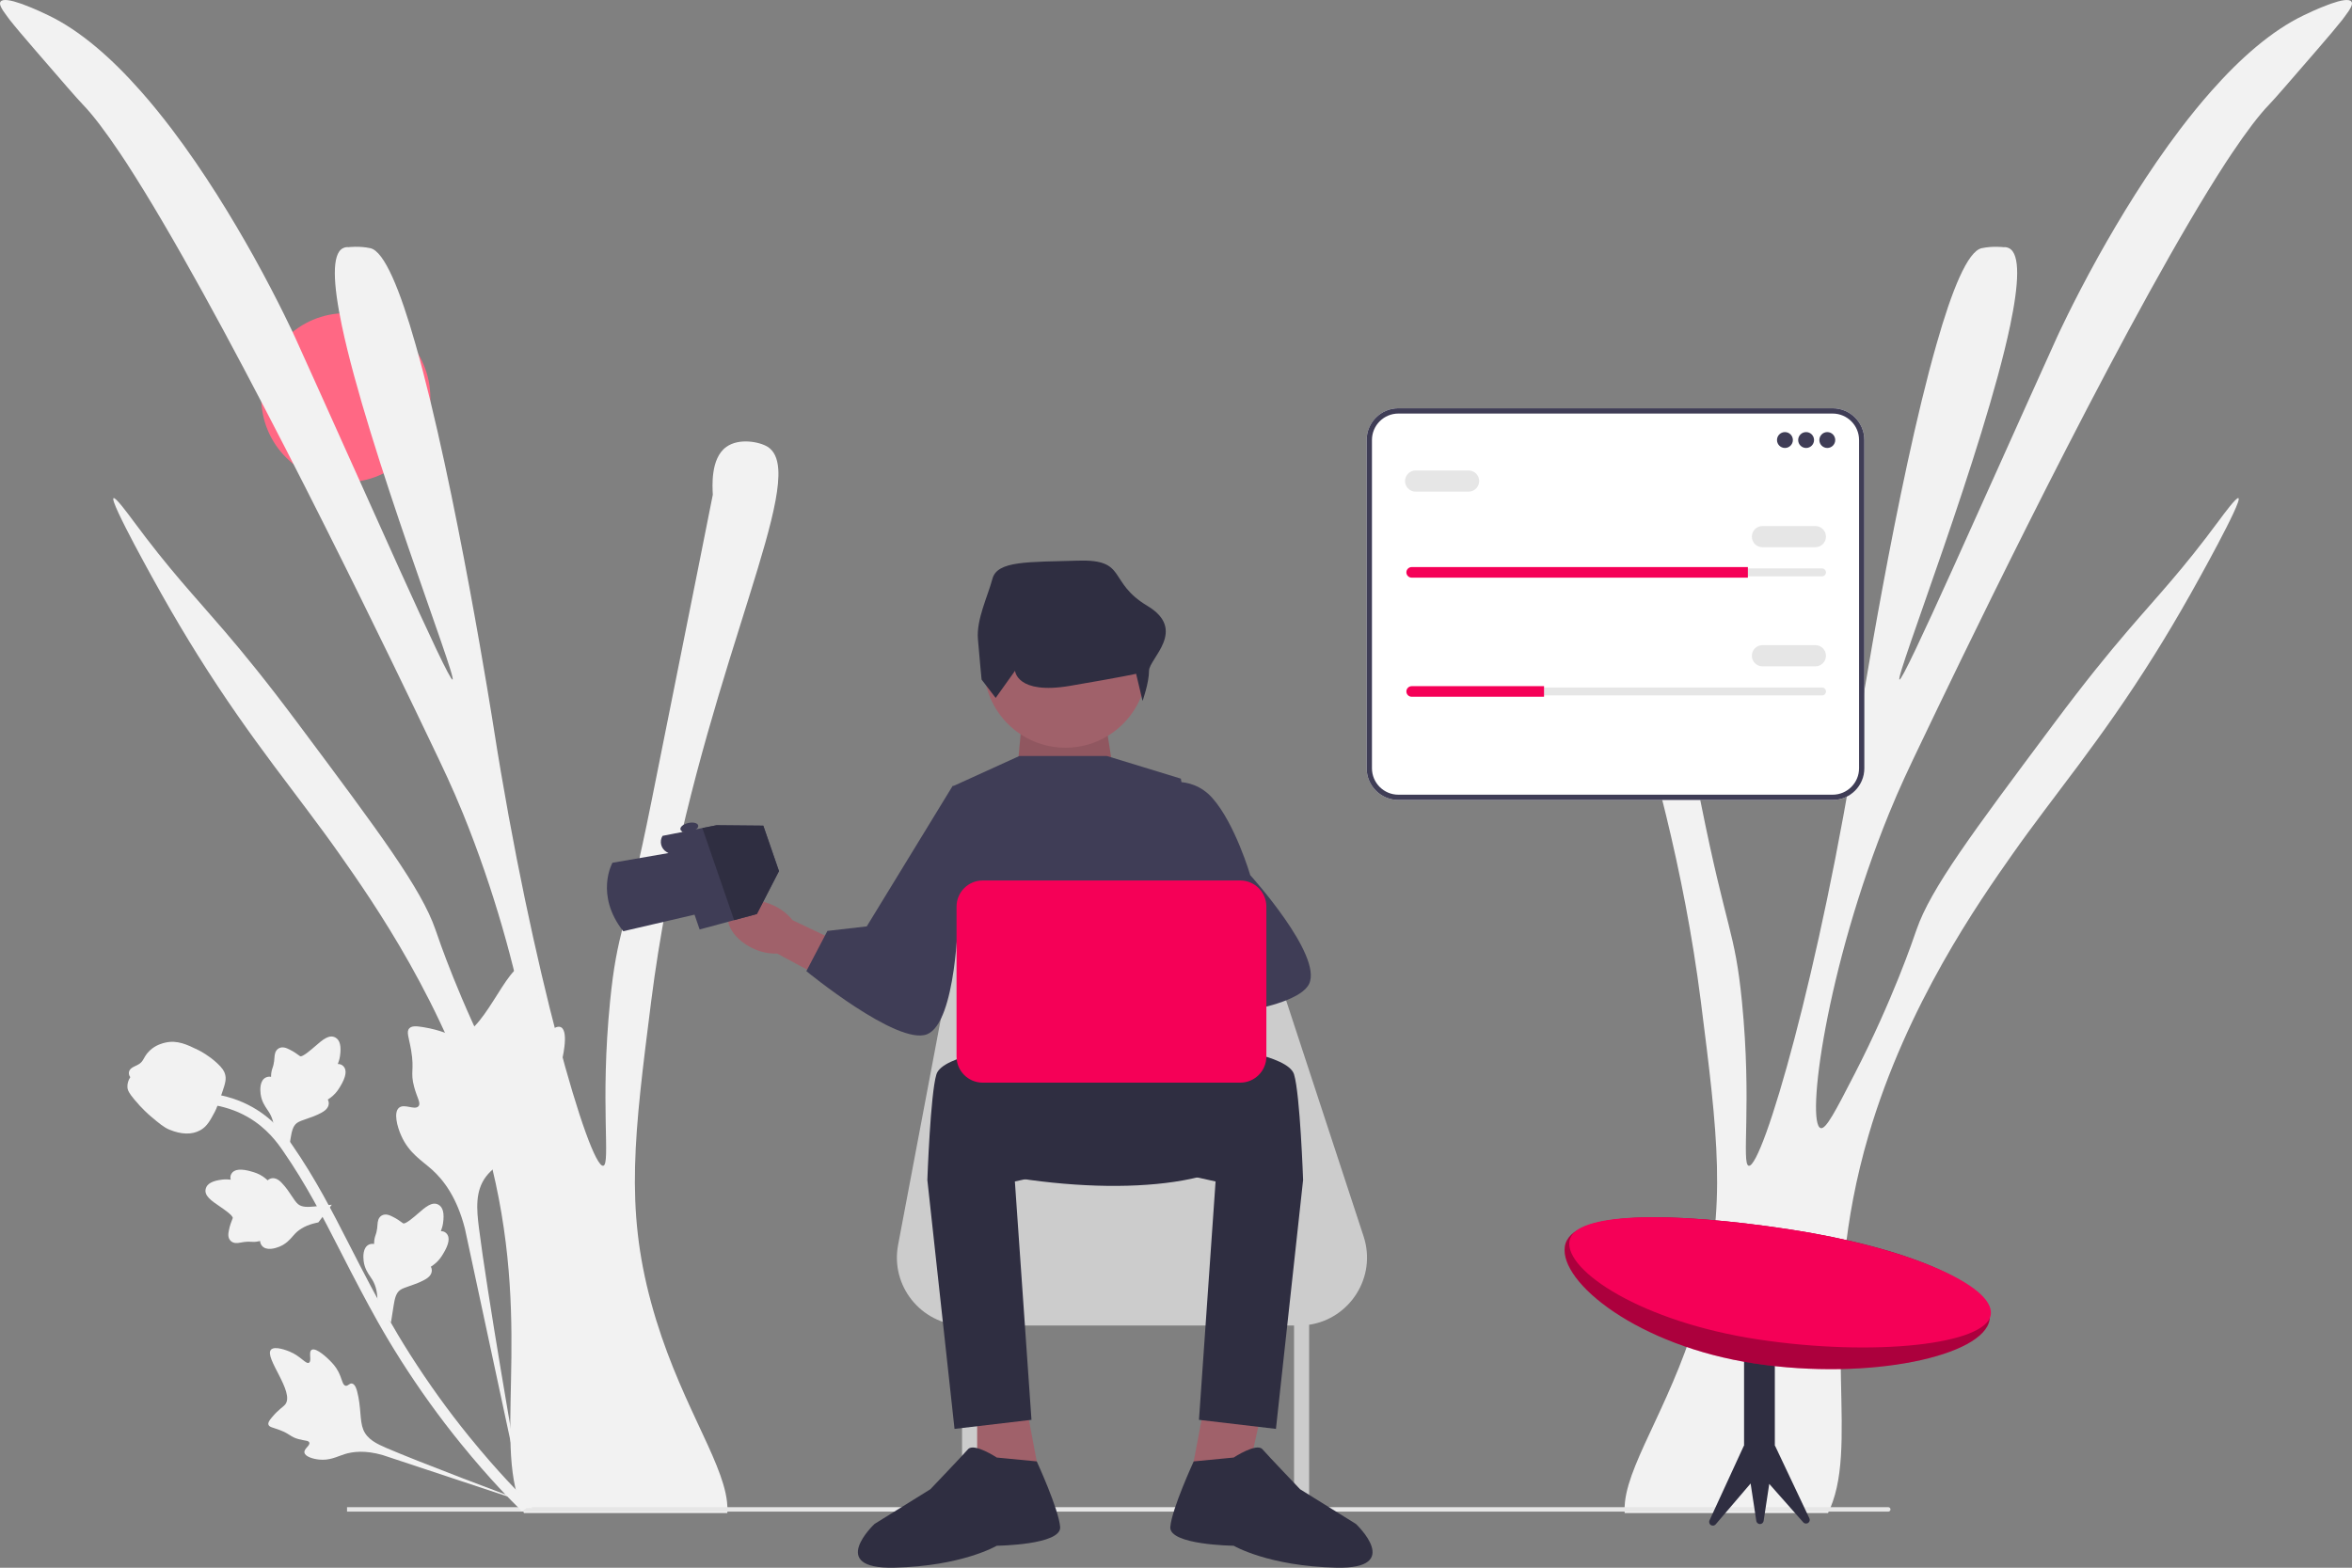<svg xmlns="http://www.w3.org/2000/svg" width="888.461" height="592.32" viewBox="0 0 888.461 592.32" xmlns:xlink="http://www.w3.org/1999/xlink"><rect x="0" y="0" width="888.461" height="592.32" fill="#808080" stroke="none"/><polygon points="422.23 302.16 383.23 302.16 386.23 270.16 417.23 270.16 422.23 302.16" fill="#a0616a"/><polygon points="422.23 302.16 383.23 302.16 386.23 270.16 417.23 270.16 422.23 302.16" opacity=".1"/><g><g><circle cx="130.628" cy="150.262" r="31.937" fill="#ff6884"/><path d="M274.617,567.299c.181,1.526,.233,2.949,.129,4.346h-76.813c-.699-1.397-1.294-2.846-1.811-4.346-9.391-26.984,6.054-71.897-13.531-138.491-14.54-49.415-41.679-88.067-54.33-106.074-15.549-22.146-33.167-42.585-53.58-75.235-4.424-7.063-8.977-14.721-13.686-23.077-1.578-2.794-19.766-35.211-18.11-36.22,.776-.466,5.588,6.08,7.218,8.279,14.385,19.455,22.741,27.967,34.72,41.964,7.27,8.486,15.859,18.964,27.915,35.134,30.917,41.421,46.362,62.118,51.743,77.615,1.423,4.139,9.003,26.544,23.284,54.33,7.296,14.178,10.944,21.266,12.936,20.697,5.64-1.63-1.966-60.333-25.872-119.01-4.088-9.986-7.141-16.377-12.936-28.459-9.417-19.714-61.859-129.281-100.408-194.865-4.838-8.253-9.469-15.782-13.738-22.379-.828-1.242-1.63-2.458-2.406-3.622-5.381-8.02-10.142-14.359-14.1-18.447-2.096-2.173-7.425-8.331-18.11-20.697C8.889,13.826,5.784,10.178,3.689,7.514c-.31-.388-.595-.776-.828-1.112C.325,3.09-.399,1.485,.196,.632,1.05-.584,4.335,.114,7.932,1.382c.388,.129,.802,.285,1.19,.44,3.907,1.449,7.865,3.338,9.184,3.984,12.108,5.821,23.931,16.247,34.875,28.64,4.062,4.579,7.969,9.417,11.746,14.385,12.16,16.04,22.767,33.504,30.787,47.863,9.831,17.696,15.73,30.71,15.73,30.71,27.45,60.617,57.901,129.953,59.505,129.358,1.759-.647-32.003-86.955-41.834-133.834-3.286-15.704-3.881-26.984,.44-29.157,.155-.078,.31-.155,.492-.207,.673-.233,1.294-.207,1.63-.181,0,0,4.01-.517,8.227,.388,5.252,1.138,11.228,15.756,17.049,36.272,15.135,52.882,29.519,144.83,29.519,144.83,14.385,91.974,36.22,166.407,41.395,165.579,2.872-.466-1.242-23.569,2.587-62.092,2.691-27.01,5.743-26.182,15.523-75.028,15.523-77.486,23.284-116.216,23.284-116.422-.078-1.63-.285-4.916,.207-8.331,.517-3.7,1.837-7.58,4.967-9.779,4.76-3.363,12.418-1.914,15.523,0,2.484,1.552,3.751,4.398,4.036,8.486,1.707,25.716-35.237,100.279-48.018,201.075-6.364,50.217-9.857,77.615,0,113.835,9.754,35.91,26.751,58.78,28.64,75.105Z" fill="#f2f2f2"/></g><path d="M613.844,567.299c-.181,1.526-.233,2.949-.129,4.346h76.813c.699-1.397,1.294-2.846,1.811-4.346,9.391-26.984-6.054-71.897,13.531-138.491,14.54-49.415,41.679-88.067,54.33-106.074,15.549-22.146,33.167-42.585,53.58-75.235,4.424-7.063,8.977-14.721,13.686-23.077,1.578-2.794,19.766-35.211,18.11-36.22-.776-.466-5.588,6.08-7.218,8.279-14.385,19.455-22.741,27.967-34.72,41.964-7.27,8.486-15.859,18.964-27.915,35.134-30.917,41.421-46.362,62.118-51.743,77.615-1.423,4.139-9.003,26.544-23.284,54.33-7.296,14.178-10.944,21.266-12.936,20.697-5.64-1.63,1.966-60.333,25.872-119.01,4.088-9.986,7.141-16.377,12.936-28.459,9.417-19.714,61.859-129.281,100.408-194.865,4.838-8.253,9.469-15.782,13.738-22.379,.828-1.242,1.63-2.458,2.406-3.622,5.381-8.02,10.142-14.359,14.1-18.447,2.096-2.173,7.425-8.331,18.11-20.697,4.243-4.916,7.348-8.564,9.443-11.228,.31-.388,.595-.776,.828-1.112,2.536-3.311,3.26-4.916,2.665-5.769-.854-1.216-4.139-.517-7.736,.75-.388,.129-.802,.285-1.19,.44-3.907,1.449-7.865,3.338-9.184,3.984-12.108,5.821-23.931,16.247-34.875,28.64-4.062,4.579-7.969,9.417-11.746,14.385-12.16,16.04-22.767,33.504-30.787,47.863-9.831,17.696-15.73,30.71-15.73,30.71-27.45,60.617-57.901,129.953-59.505,129.358-1.759-.647,32.003-86.955,41.834-133.834,3.286-15.704,3.881-26.984-.44-29.157-.155-.078-.31-.155-.492-.207-.673-.233-1.294-.207-1.63-.181,0,0-4.01-.517-8.227,.388-5.252,1.138-11.228,15.756-17.049,36.272-15.135,52.882-29.519,144.83-29.519,144.83-14.385,91.974-36.22,166.407-41.395,165.579-2.872-.466,1.242-23.569-2.587-62.092-2.691-27.01-5.743-26.182-15.523-75.028-15.523-77.486-23.284-116.216-23.284-116.422,.078-1.63,.285-4.916-.207-8.331-.517-3.7-1.837-7.58-4.967-9.779-4.76-3.363-12.418-1.914-15.523,0-2.484,1.552-3.751,4.398-4.036,8.486-1.707,25.716,35.237,100.279,48.018,201.075,6.364,50.217,9.857,77.615,0,113.835-9.754,35.91-26.751,58.78-28.64,75.105Z" fill="#f2f2f2"/><path d="M714.128,570.285h0c0,.464-.376,.84-.84,.84H131.088v-1.68H713.288c.464,0,.84,.376,.84,.84Z" fill="#e6e6e6"/><polygon points="366.268 534.679 372.823 564.09 393.344 561.24 387.644 531.03 366.268 534.679" fill="#a0616a"/><polygon points="476.281 534.679 469.725 564.09 449.205 561.24 454.905 531.03 476.281 534.679" fill="#a0616a"/><path d="M515.091,467.111l-36.933-112.5c-8.262-25.167-31.755-42.181-58.244-42.181h-0c-29.464,0-54.76,20.961-60.235,49.911l-20.425,108.009c-2.925,15.466,8.604,29.798,24.164,30.438v73.847h5.7v-73.817h119.703v73.817h5.7v-74.109c15.4-2.282,25.615-18.047,20.57-33.416Z" fill="#ccc"/><path d="M438.66,390.521l-69.542,2.28s-26.221,46.741,19.95,53.011c46.171,6.27,86.642-.57,88.352-20.52s-12.54-35.341-38.761-34.771Z" fill="#2f2e41"/><path d="M382.228,395.652s-26.221,2.85-28.501,10.26c-2.28,7.41-3.42,39.901-3.42,39.901l10.26,94.052,29.071-3.42-6.27-90.062,33.631-7.41-34.771-43.321Z" fill="#2f2e41"/><path d="M376.528,550.695s-8.626-5.7-10.868-3.135-14.212,15.105-14.212,15.105l-21.09,13.11s-18.24,17.1,7.41,16.53c25.651-.57,38.761-8.292,38.761-8.292,0,0,24.511-.258,23.941-7.098-.57-6.84-8.841-24.768-8.841-24.768l-15.1-1.453Z" fill="#2f2e41"/><path d="M460.32,395.652s26.221,2.85,28.501,10.26,3.42,39.901,3.42,39.901l-10.26,94.052-29.071-3.42,6.27-90.062-33.631-7.41,34.771-43.321Z" fill="#2f2e41"/><path d="M466.02,550.695s8.626-5.7,10.868-3.135,14.212,15.105,14.212,15.105l21.09,13.11s18.24,17.1-7.41,16.53-38.761-8.292-38.761-8.292c0,0-24.511-.258-23.941-7.098,.57-6.84,8.841-24.768,8.841-24.768l15.1-1.453Z" fill="#2f2e41"/><path d="M418.139,285.639h-33.09l-25.051,11.4,5.7,75.242s-7.105,22.875,1.578,24.263c8.683,1.388,56.564,9.938,69.674,2.528,13.11-7.41,24.511-5.13,24.511-5.13l-15.39-99.752-27.931-8.55Z" fill="#3f3d56"/><circle cx="402.464" cy="251.723" r="30.781" fill="#a0616a"/><path d="M370.797,256.761l5.317,6.932,7.317-10.26s.61,9.12,20.732,5.7,25.001-4.56,25.001-4.56l2.439,10.26s2.439-6.84,2.439-11.4,14.634-15.39-.61-24.511-7.317-17.67-26.22-17.1c-18.903,.57-30.488,0-32.318,6.84-1.829,6.84-6.098,15.39-5.488,22.801s1.39,15.298,1.39,15.298Z" fill="#2f2e41"/><path id="uuid-7ddbc389-7cdc-46c2-935f-0ff8b929a928-572" d="M429.029,391.708c-7.41,2.462-14.687,.633-16.253-4.083-1.566-4.716,3.172-10.534,10.586-12.995,2.948-1.024,6.098-1.327,9.187-.884l31.53-10.033,4.393,14.896-31.549,8.309c-2.211,2.204-4.917,3.846-7.893,4.789Z" fill="#a0616a"/><g><path id="uuid-04944d89-6e1c-4a13-b790-56aa68a198ee-573" d="M284.561,358.393c-7.095-3.26-11.164-9.564-9.089-14.079,2.076-4.515,9.509-5.531,16.607-2.269,2.853,1.264,5.362,3.194,7.316,5.626l29.888,14.194-6.96,13.884-28.726-15.467c-3.12,.101-6.219-.547-9.037-1.889Z" fill="#a0616a"/><path d="M359.895,296.879s11.86,4.84,11.492,17.758-9.434,30.971-9.434,30.971c0,0-.633,40.754-11.775,45.165s-45.576-23.86-45.576-23.86l7.953-15.192,14.864-1.715,32.476-53.127Z" fill="#3f3d56"/></g><path d="M437.52,296.469s11.97-4.56,20.52,5.13,14.25,29.071,14.25,29.071c0,0,27.361,30.211,22.23,41.041-5.13,10.83-49.591,13.68-49.591,13.68l-4.56-16.53,9.69-11.4-12.54-60.991Z" fill="#3f3d56"/><path d="M468.497,409.047h-97.296c-5.443,0-9.87-4.428-9.87-9.87v-56.641c0-5.442,4.428-9.87,9.87-9.87h97.296c5.443,0,9.87,4.428,9.87,9.87v56.641c0,5.442-4.428,9.87-9.87,9.87Z" fill="#f50057"/><g><path d="M211.919,388.118c-2.41-1.265-6.209,4.021-8.264,2.792-2.048-1.225,1.011-6.899-.141-14.846-.208-1.433-1.517-10.463-5.156-11.256-6.898-1.502-16.1,27.913-26.502,26.554-2.283-.298-4.866-2.11-11.939-3.278-2.814-.465-4.365-.501-5.272,.427-1.287,1.317-.153,3.427,.683,8.434,1.254,7.51-.416,8.039,1.11,13.706,1.133,4.207,2.649,6.125,1.652,7.295-1.41,1.655-5.356-1.116-7.38,.598-2.066,1.749-.737,6.988,.854,10.543,2.985,6.672,7.759,9.346,11.653,12.852,4.231,3.81,9.401,10.385,12.421,22.341l22.97,107.095c-4.228-22.275-14.755-83.991-17.699-107.522-.85-6.793-1.494-13.817,2.68-19.319,4.019-5.297,12.021-8.545,19.891-16.468,.919-.925,3.445-3.533,2.736-5.528-.586-1.649-2.849-1.376-3.419-2.907-.765-2.054,2.686-4.211,5.643-8.947,2.085-3.339,2.864-6.262,3.534-8.776,.202-.758,3.153-12.108-.056-13.791l-0,0Z" fill="#f2f2f2"/><path d="M117.726,510.004c-1.316,.818,.182,4.207-1.014,4.861-1.192,.652-3.095-2.487-7.327-4.214-.763-.311-5.573-2.275-7.012-.717-2.728,2.952,9.054,15.956,5.386,20.669-.805,1.034-2.44,1.779-5.054,4.914-1.04,1.247-1.505,1.998-1.311,2.71,.275,1.012,1.638,1.064,4.337,2.098,4.047,1.552,3.825,2.524,7.047,3.41,2.392,.658,3.77,.467,4.057,1.294,.406,1.17-2.093,2.307-1.836,3.795,.262,1.518,3.217,2.378,5.421,2.623,4.136,.46,6.826-1.112,9.67-2.011,3.091-.977,7.809-1.618,14.549,.35l59.191,19.626c-12.153-4.352-45.481-16.992-57.879-22.337-3.579-1.543-7.213-3.253-8.708-6.89-1.44-3.501-.726-8.365-2.343-14.514-.189-.718-.74-2.71-1.924-2.938-.978-.188-1.497,1.001-2.413,.839-1.229-.217-1.292-2.534-2.763-5.351-1.037-1.987-2.247-3.213-3.288-4.267-.314-.318-5.033-5.041-6.785-3.952l0,0Z" fill="#f2f2f2"/><path d="M147.687,499.69l-5.168-6.606,.032-.762c.147-3.523-.493-6.48-1.904-8.792-.224-.368-.467-.724-.715-1.087-.981-1.438-2.2-3.225-2.563-5.961-.199-1.527-.394-5.227,2.088-6.284,.664-.291,1.3-.295,1.854-.183,.001-.114,.003-.229,.005-.353,.042-1.515,.317-2.323,.583-3.101,.203-.598,.414-1.215,.57-2.465,.069-.548,.1-1.012,.127-1.402,.083-1.181,.249-2.63,1.612-3.447,1.488-.823,2.982-.094,3.972,.389,1.766,.859,2.799,1.627,3.484,2.136,.25,.186,.532,.395,.641,.446,.888,.398,4.281-2.577,5.564-3.689,2.876-2.51,5.364-4.682,7.753-3.365,1.71,.941,2.28,3.228,1.734,6.982-.171,1.169-.497,2.178-.823,3.013,.691-.01,1.428,.174,2.059,.787h0c1.492,1.454,1.075,4.088-1.231,7.836-.571,.933-1.343,2.185-2.744,3.422-.66,.582-1.306,1.022-1.864,1.39,.191,.336,.333,.74,.359,1.23,.078,1.441-.829,2.709-2.748,3.722-2.094,1.144-4.003,1.786-5.685,2.355-1.468,.498-2.731,.931-3.565,1.526-1.533,1.125-1.981,3.183-2.408,5.758l-1.019,6.504-0,0Z" fill="#f2f2f2"/><path d="M125.337,455.171l-5.079,6.674-.745,.163c-3.445,.751-6.143,2.121-8.022,4.072-.299,.31-.581,.636-.87,.967-1.142,1.313-2.561,2.946-5.116,3.991-1.427,.58-4.956,1.707-6.608-.426-.45-.569-.615-1.183-.647-1.747-.11,.028-.222,.055-.342,.085-1.476,.343-2.328,.282-3.147,.223-.63-.045-1.28-.092-2.529,.073-.548,.073-1.004,.16-1.388,.233-1.163,.219-2.607,.427-3.744-.685-1.173-1.231-.847-2.861-.632-3.941,.383-1.926,.864-3.12,1.182-3.912,.117-.289,.247-.615,.269-.734,.16-.96-3.579-3.487-4.98-4.447-3.157-2.145-5.889-4.001-5.221-6.646,.477-1.893,2.544-3.024,6.314-3.448,1.174-.131,2.233-.072,3.123,.032-.185-.666-.194-1.426,.239-2.192h0c1.028-1.812,3.682-2.077,7.892-.797,1.048,.316,2.454,.745,4.006,1.786,.73,.491,1.32,1.004,1.817,1.451,.277-.27,.631-.51,1.099-.659,1.375-.441,2.831,.115,4.297,1.714,1.638,1.735,2.743,3.419,3.72,4.902,.854,1.294,1.593,2.405,2.38,3.061,1.477,1.198,3.581,1.109,6.18,.869l6.55-.664-0,0Z" fill="#f2f2f2"/><path d="M108.766,436.54l-5.168-6.606,.032-.762c.147-3.523-.493-6.48-1.904-8.792-.224-.368-.467-.724-.715-1.087-.981-1.438-2.2-3.225-2.563-5.961-.199-1.527-.394-5.227,2.088-6.284,.664-.291,1.3-.295,1.854-.183,.001-.114,.003-.229,.005-.353,.042-1.515,.317-2.323,.583-3.101,.203-.598,.414-1.215,.57-2.465,.069-.548,.1-1.012,.127-1.402,.083-1.181,.249-2.63,1.612-3.447,1.488-.823,2.982-.094,3.972,.389,1.766,.859,2.799,1.627,3.484,2.136,.25,.186,.532,.395,.641,.446,.888,.398,4.281-2.577,5.564-3.689,2.876-2.51,5.364-4.682,7.753-3.365,1.71,.941,2.28,3.228,1.734,6.982-.171,1.169-.497,2.178-.823,3.013,.691-.01,1.428,.174,2.059,.787h0c1.492,1.454,1.075,4.088-1.231,7.836-.571,.933-1.343,2.185-2.744,3.422-.66,.582-1.306,1.022-1.864,1.39,.191,.336,.333,.74,.359,1.23,.078,1.441-.829,2.709-2.748,3.722-2.094,1.144-4.003,1.786-5.685,2.355-1.468,.498-2.731,.931-3.565,1.526-1.533,1.125-1.981,3.183-2.408,5.758l-1.019,6.504-0,0Z" fill="#f2f2f2"/><path d="M200.912,569.795l-2.061-.015-1.418-1.495,1.418,1.495-1.611,1.267c-.127-.144-.449-.456-.948-.948-2.731-2.694-11.048-10.891-22.392-24.88-7.919-9.765-15.424-20.197-22.31-31.01-6.897-10.83-11.479-19.423-15.163-26.329-2.778-5.209-5.341-10.219-7.835-15.102-6.667-13.042-12.967-25.361-21.675-37.93-1.943-2.807-5.989-8.648-13.479-12.9-4.345-2.466-9.204-4.038-14.442-4.667l.492-4.095c5.785,.699,11.164,2.442,15.988,5.18,8.305,4.715,12.714,11.079,14.833,14.137,8.862,12.791,15.221,25.229,21.952,38.398,2.487,4.864,5.038,9.853,7.804,15.041,3.649,6.842,8.192,15.36,15.001,26.05,6.803,10.685,14.217,20.988,22.035,30.631,11.202,13.812,19.396,21.886,22.087,24.538,1.436,1.417,1.737,1.714,1.727,2.633l-0-0Z" fill="#f2f2f2"/><path d="M75.995,426.822c-.144,.089-.292,.175-.445,.256-3.087,1.68-6.956,1.597-11.499-.245-2.134-.869-3.839-2.309-7.24-5.182-.525-.442-3.152-2.709-6.081-6.251-1.915-2.313-2.523-3.399-2.598-4.644-.085-1.385,.368-2.666,1.08-3.781-.251-.308-.429-.677-.501-1.119-.304-1.831,1.404-2.619,2.321-3.057,.469-.213,1.056-.476,1.623-.868,.894-.613,1.22-1.192,1.717-2.065,.475-.836,1.065-1.876,2.223-2.963,2.275-2.154,4.919-2.762,5.79-2.963,4.574-1.074,8.262,.723,12.533,2.804,.854,.419,3.873,2,6.959,4.817,2.226,2.032,2.803,3.189,3.093,4.136,.601,1.941,.173,3.529-1.111,7.242-1.337,3.883-2.01,5.829-2.758,7.222-1.747,3.237-2.844,5.27-5.105,6.663l0,0Z" fill="#f2f2f2"/></g><g><path d="M235.426,351.842l26.933-6.261,1.93,5.595,13.029-3.519,8.593-2.322,8.346-16.214-5.922-17.164-17.634-.165-5.392,1.06-15.041,2.959h0c-1.274,2.106-.578,4.847,1.546,6.091l.697,.408-21.162,3.664s-6.76,12.03,4.076,25.868Z" fill="#3f3d56"/><polygon points="265.31 312.852 277.318 347.657 285.912 345.335 294.258 329.121 288.336 311.957 270.703 311.791 265.31 312.852" fill="#2f2e41"/><ellipse cx="260.383" cy="312.624" rx="3.438" ry="1.719" transform="translate(-61.412 63.665) rotate(-12.482)" fill="#3f3d56"/></g><g><path d="M683.442,573.548l-12.924-27.314-.077,.056v-35.501h-11.625v35.501l-.077-.056-12.924,28.089c-.383,.673-.149,1.529,.524,1.912,.57,.325,1.29,.211,1.732-.275l13.219-15.468,2.139,14.084c.085,.77,.778,1.324,1.548,1.239,.652-.072,1.167-.587,1.239-1.239l2.116-13.929,12.855,14.538c.521,.573,1.408,.615,1.98,.094,.486-.442,.6-1.161,.275-1.732Z" fill="#2f2e41"/><path d="M591.121,470.963c-2.058,13.617,27.724,37.554,71.631,44.191s86.743-2.949,88.801-16.566-32.075-27.524-75.982-34.161-82.392-7.081-84.45,6.536Z" fill="#f50057"/><path d="M591.121,470.963c-2.058,13.617,27.724,37.554,71.631,44.191s86.743-2.949,88.801-16.566-32.075-27.524-75.982-34.161-82.392-7.081-84.45,6.536Z" isolation="isolate" opacity=".3"/><path d="M592.851,468.97c-1.695,11.215,27.367,30.464,71.274,37.1s86.182,1.894,87.877-9.321-32.524-25.686-76.431-32.323-81.025-6.671-82.72,4.543Z" fill="#f50057"/></g><g><path d="M692.277,302.252h-164.047c-6.604,0-11.977-5.373-11.977-11.977v-124.047c0-6.604,5.373-11.977,11.977-11.977h164.047c6.604,0,11.977,5.373,11.977,11.977v124.047c0,6.604-5.373,11.977-11.977,11.977Z" fill="#fff"/><path d="M692.277,302.252h-164.047c-6.604,0-11.977-5.373-11.977-11.977v-124.047c0-6.604,5.373-11.977,11.977-11.977h164.047c6.604,0,11.977,5.373,11.977,11.977v124.047c0,6.604-5.373,11.977-11.977,11.977Zm-164.047-146c-5.501,0-9.977,4.476-9.977,9.977v124.047c0,5.501,4.476,9.977,9.977,9.977h164.047c5.501,0,9.977-4.476,9.977-9.977v-124.047c0-5.501-4.476-9.977-9.977-9.977h-164.047Z" fill="#3f3d56"/><circle cx="674.254" cy="166.252" r="3" fill="#3f3d56"/><circle cx="682.254" cy="166.252" r="3" fill="#3f3d56"/><circle cx="690.254" cy="166.252" r="3" fill="#3f3d56"/><path d="M533.254,214.752c-.827,0-1.5,.673-1.5,1.5,0,.403,.156,.776,.438,1.052,.285,.292,.659,.448,1.062,.448h155c.827,0,1.5-.673,1.5-1.5,0-.403-.156-.776-.438-1.052-.285-.292-.659-.448-1.062-.448h-155Z" fill="#e6e6e6"/><path d="M660.254,214.252v4h-127c-.55,0-1.05-.22-1.41-.59-.37-.36-.59-.86-.59-1.41,0-1.1,.9-2,2-2h127Z" fill="#f50057"/><path d="M685.754,206.752h-20c-2.206,0-4-1.794-4-4s1.794-4,4-4h20c2.206,0,4,1.794,4,4s-1.794,4-4,4Z" fill="#e6e6e6"/><path d="M554.754,185.752h-20c-2.206,0-4-1.794-4-4s1.794-4,4-4h20c2.206,0,4,1.794,4,4s-1.794,4-4,4Z" fill="#e6e6e6"/><path d="M533.254,259.752c-.827,0-1.5,.673-1.5,1.5,0,.403,.156,.776,.438,1.052,.285,.292,.659,.448,1.062,.448h155c.827,0,1.5-.673,1.5-1.5,0-.403-.156-.776-.438-1.052-.285-.292-.659-.448-1.062-.448h-155Z" fill="#e6e6e6"/><path d="M583.254,259.252v4h-50c-.55,0-1.05-.22-1.41-.59-.37-.36-.59-.86-.59-1.41,0-1.1,.9-2,2-2h50Z" fill="#f50057"/><path d="M685.754,251.752h-20c-2.206,0-4-1.794-4-4s1.794-4,4-4h20c2.206,0,4,1.794,4,4s-1.794,4-4,4Z" fill="#e6e6e6"/></g></g></svg>